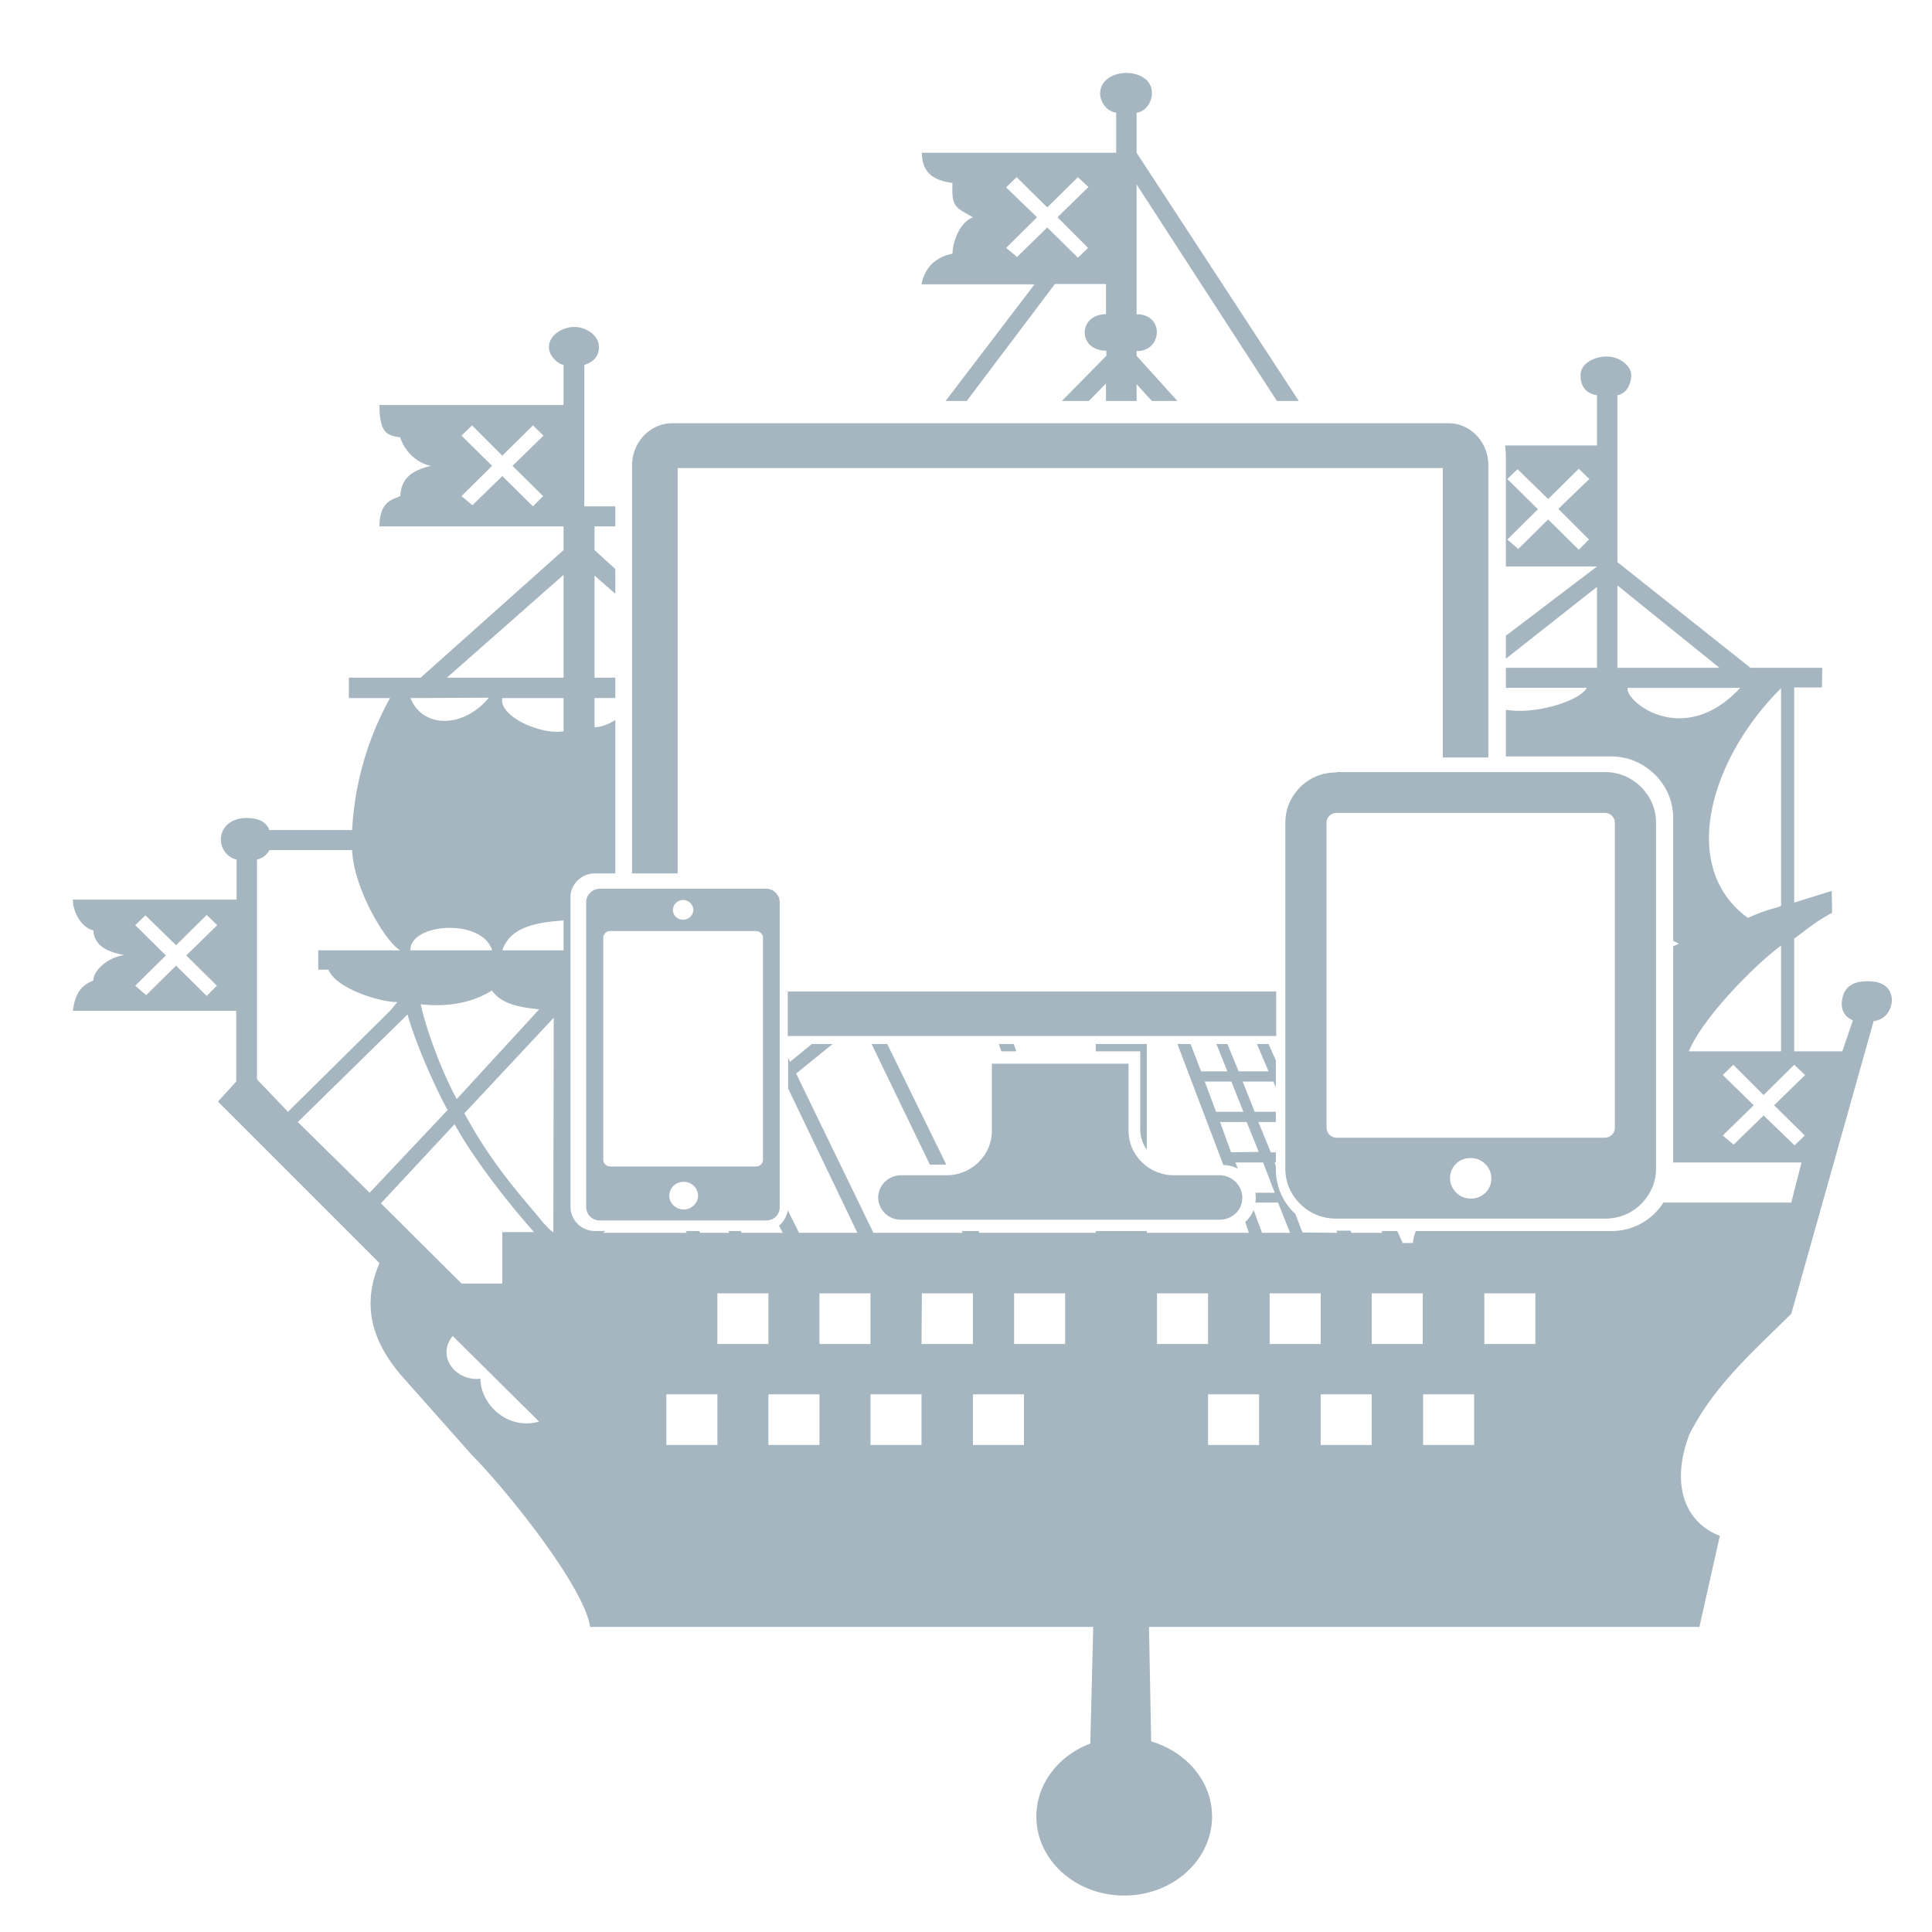 <svg xmlns="http://www.w3.org/2000/svg" xmlns:xlink="http://www.w3.org/1999/xlink" width="53" height="53" viewBox="0 0 53 53"><defs><path id="a" d="M1023.02 5983.38c.2 0 .37.17.37.37v8.37c0 .2-.16.36-.37.36h-4.56a.37.37 0 0 1-.38-.36v-8.37c0-.2.17-.37.38-.37zm-2.56.58c0 .15.12.27.28.27.15 0 .28-.12.28-.27a.28.28 0 0 0-.28-.27.28.28 0 0 0-.28.27zm.69 7.84a.39.39 0 0 0-.4-.38c-.21 0-.39.17-.39.38s.18.38.4.38c.2 0 .39-.17.39-.38zm1.78-7.08c0-.1-.09-.18-.2-.18h-3.99c-.1 0-.19.08-.19.18v6.1c0 .1.09.18.2.18h3.99c.1 0 .19-.08.19-.18zm15.74-4.54h7.35c.39 0 .72.14 1 .41.27.28.41.6.41.99v9.47c0 .38-.14.7-.41.98-.28.27-.61.4-1 .4h-7.35c-.39 0-.72-.13-1-.4-.27-.27-.41-.6-.41-.98v-9.47c0-.39.14-.71.41-.99.28-.27.61-.4 1-.4zm4.24 11.14a.53.53 0 0 0-.17-.39.54.54 0 0 0-.4-.16.54.54 0 0 0-.4.16.53.53 0 0 0-.16.4c0 .15.06.28.17.39.1.1.24.16.4.16.15 0 .28-.05.4-.16a.53.53 0 0 0 .16-.4zm3.1-10.02h-7.34a.27.27 0 0 0-.2.08.27.27 0 0 0-.08.2v8.35c0 .08.03.14.08.2.06.05.12.08.2.08h7.35c.08 0 .14-.03.2-.08a.27.27 0 0 0 .08-.2v-8.35a.27.27 0 0 0-.08-.2.27.27 0 0 0-.2-.08zm-12.73 8.7v-2.16h-1.22v-.2h1.4v2.9a.95.95 0 0 1-.18-.55zm-5.77.95l-1.6-3.31h.43l1.62 3.31h-.03zm2.37-3.11h-.41l-.07-.2h.41l.07.2zm-1.19-22.88c-.49-.28-.59-.28-.56-.94-.4-.06-.84-.19-.84-.83h5.33v-1.1c-.26-.03-.44-.3-.44-.52 0-.39.39-.57.72-.57.31 0 .7.16.7.55 0 .28-.2.52-.42.54v1.1l4.45 6.81h-.6l-3.85-5.94v3.56c.78 0 .7 1.03 0 1.01v.13l1.12 1.24h-.7l-.42-.46v.46h-.84v-.48l-.47.48h-.74l1.22-1.24v-.14c-.8 0-.78-1-.01-1v-.83h-1.4l-2.42 3.21h-.58l2.44-3.2h-3.1c.04-.22.19-.71.85-.84 0-.33.2-.86.56-1zm1.76 0l-.85.84.3.25.83-.81.84.83.28-.27-.84-.84.85-.83-.29-.27-.84.83-.84-.83-.29.28zm23.45 21.5c-.03.31-.22.52-.5.55l-2.26 8.03c-1.07 1.06-2.13 1.98-2.8 3.32-.52 1.38-.11 2.41.84 2.77l-.56 2.5h-15.1l.06 3.14c.97.29 1.67 1.1 1.67 2.06 0 1.2-1.08 2.17-2.41 2.17s-2.41-.97-2.41-2.17c0-.9.61-1.67 1.48-2l.08-3.2h-13.8c-.18-1.15-2.38-3.85-3.25-4.72l-1.96-2.21c-.82-.98-1.04-1.95-.57-3.05l-4.43-4.43.5-.55v-1.94H1004c.07-.62.37-.75.56-.83 0-.28.4-.64.85-.7-.37-.07-.82-.2-.85-.68-.28-.05-.56-.45-.56-.84h4.49v-1.1a.56.56 0 0 1-.43-.54c0-.36.29-.6.7-.6.37 0 .55.13.63.33h2.27a8.36 8.36 0 0 1 1.04-3.62h-1.13v-.56h1.97l3.92-3.5v-.65h-5.05c0-.7.38-.74.57-.83.03-.56.41-.72.84-.83-.49-.1-.77-.53-.84-.78-.33-.06-.57-.07-.57-.89h5.05v-1.1c-.14-.02-.4-.23-.4-.48-.01-.33.37-.56.69-.56.3-.01.69.22.68.56 0 .34-.3.45-.4.48v3.88h.85v.55h-.57v.65l.57.52v.68l-.57-.5v2.8h.57v.56h-.57v.8c.19 0 .4-.09.57-.2v4.21h-.56c-.37 0-.67.3-.67.65v8.5c0 .36.3.66.67.66h.29l-.07.05h2.3l-.03-.05h.37l.03.05h.8l-.03-.05h.34l.03.05h1.12l-.1-.2c.13-.1.21-.25.24-.42l.31.62h1.6l-1.9-3.96v-.85l.05.12.6-.49h.57l-1 .81 2.12 4.37h2.45l-.03-.05h.46l.03.05h3.19v-.05h1.4v.05h2.8l-.1-.3c.1-.09.18-.2.23-.33l.23.63h.77l-.33-.83h-.62l.01-.13-.01-.14h.53l-.32-.83h-.76l.07.17a.9.9 0 0 0-.4-.1l-1.26-3.32h.36l.29.75h.72l-.3-.75h.3l.31.75h.82l-.32-.75h.32l.2.45v.73l-.07-.15h-.84l.33.83h.58v.28h-.48l.34.83h.14v.28h-.04l.04.09v.09c0 .46.17.87.5 1.2l.03.02.2.52.96.01-.03-.06h.39l.02.06h.85l-.02-.05h.43l.15.33h.28c.01-.12.04-.23.08-.33h5.34a1.67 1.67 0 0 0 1.45-.78h3.51l.28-1.1h-3.52v-5.93l.16-.07-.16-.08v-3.36c0-.46-.17-.87-.5-1.2-.34-.33-.75-.5-1.22-.5h-2.87v-1.28c.77.14 2-.22 2.22-.6h-2.22v-.55h2.5v-2.22l-2.5 1.97v-.63l2.5-1.9h-2.5v-3.09l-.02-.23h2.52v-1.38c-.25-.03-.46-.2-.45-.56 0-.28.33-.5.73-.5.37.01.65.27.66.5 0 .24-.12.52-.38.56v4.58l3.65 2.9h1.97l-.01.54h-.76v5.9l1.03-.32.01.6c-.46.25-.62.4-1.04.71v3.09h1.32l.29-.85c-.18-.07-.34-.24-.3-.54.06-.45.4-.54.74-.53.28 0 .63.11.63.54zm-9.15-13.5l.85-.82-.29-.28-.84.83-.84-.82-.28.27.84.83-.84.83.3.26.82-.81.84.83.28-.28zm-9.39 16.54h.75l-.33-.83h-.73zm1.17 1.1l-.33-.82h-.73l.3.83zm-20.47-18.82l.85-.83-.29-.28-.84.83-.83-.83-.29.28.84.83-.84.83.3.25.82-.8.84.83.28-.28zm-8.95 13.43l.85-.83-.29-.28-.84.83-.84-.82-.28.27.84.83-.84.83.3.26.82-.81.84.83.28-.28zm6.15-7.06c.33.83 1.45.84 2.15-.01zm0 6.92h2.24c-.27-.89-2.26-.75-2.24 0zm2.24 1.1c-.42.26-1.04.48-1.96.38.15.67.55 1.79.99 2.6l2.26-2.46c-.4-.05-1-.1-1.29-.51zm-5.6 3.33l2.8-2.77.2-.24c-.5 0-1.69-.38-1.89-.89h-.28v-.53h2.25c-.4-.22-1.28-1.7-1.32-2.75h-2.27a.5.5 0 0 1-.34.26v6.03zm4.38-.05c-.33-.58-.9-1.88-1.1-2.62l-3.01 2.95 1.97 1.94zm.38 4.76h1.12v-1.41h.87c-.72-.81-1.65-2-2.18-2.96l-2.02 2.17zm2.13 3.79l-2.37-2.35c-.48.6.14 1.26.76 1.17 0 .7.74 1.42 1.6 1.18zm.4-11.08l-2.45 2.62c.8 1.5 1.75 2.48 2.16 3 .1.1.18.2.28.27zm.27-2.67c-.6.05-1.45.12-1.68.82h1.68zm0-6.1h-1.68c-.1.52 1.1 1.02 1.68.91zm0-3.38l-3.2 2.82h3.2zm4.22 22.48h-1.4v1.39h1.4zm0-1.38h1.4v-1.39h-1.4zm2.8 1.38h-1.4v1.39h1.4zm0-1.38h1.4v-1.39h-1.4zm2.8 1.38h-1.4v1.39h1.4zm0-1.38h1.41v-1.39h-1.4zm2.81 1.38h-1.4v1.39h1.4zm1.13-2.77h-1.4v1.39h1.4zm2.52 1.39h1.4v-1.39h-1.4zm2.8 1.38h-1.4v1.39h1.4zm.29-1.38h1.4v-1.39h-1.4zm2.8 1.38h-1.4v1.39h1.4zm0-1.38h1.4v-1.39h-1.4zm2.81 1.38h-1.4v1.39h1.4zm1.68-2.77h-1.4v1.39h1.4zm5.83-10.3c.6-.27.75-.25.91-.33v-5.97c-1.92 1.9-2.84 4.9-.91 6.3zm-3.58-6.86h2.8l-2.8-2.26zm3.37.55h-3.09c-.07.38 1.54 1.67 3.09 0zm-1.4 9.97h2.52v-2.9c-.76.56-2.16 2-2.53 2.9zm2.33 1.48l.85-.83-.3-.28-.84.83-.83-.83-.29.28.85.83-.85.83.3.25.82-.8.85.82.28-.27zm-24.58 2.54c0-.34.28-.62.63-.62h1.25c.68 0 1.24-.55 1.24-1.22v-1.84h3.75v1.84c0 .67.56 1.22 1.24 1.22h1.25c.35 0 .63.28.63.62 0 .34-.28.6-.63.6h-8.73a.62.62 0 0 1-.63-.6zm-5.5-8.9h-1.25v-11.2c0-.63.5-1.15 1.1-1.15h21.3c.6 0 1.09.52 1.09 1.15v8.02h-1.25v-7.94h-20.99zm16.42 4.46h-13.4v-1.22h13.4z"/></defs><g transform="translate(-1002 -5959)"><use fill="#a6b6c0" xlink:href="#a"/></g></svg>